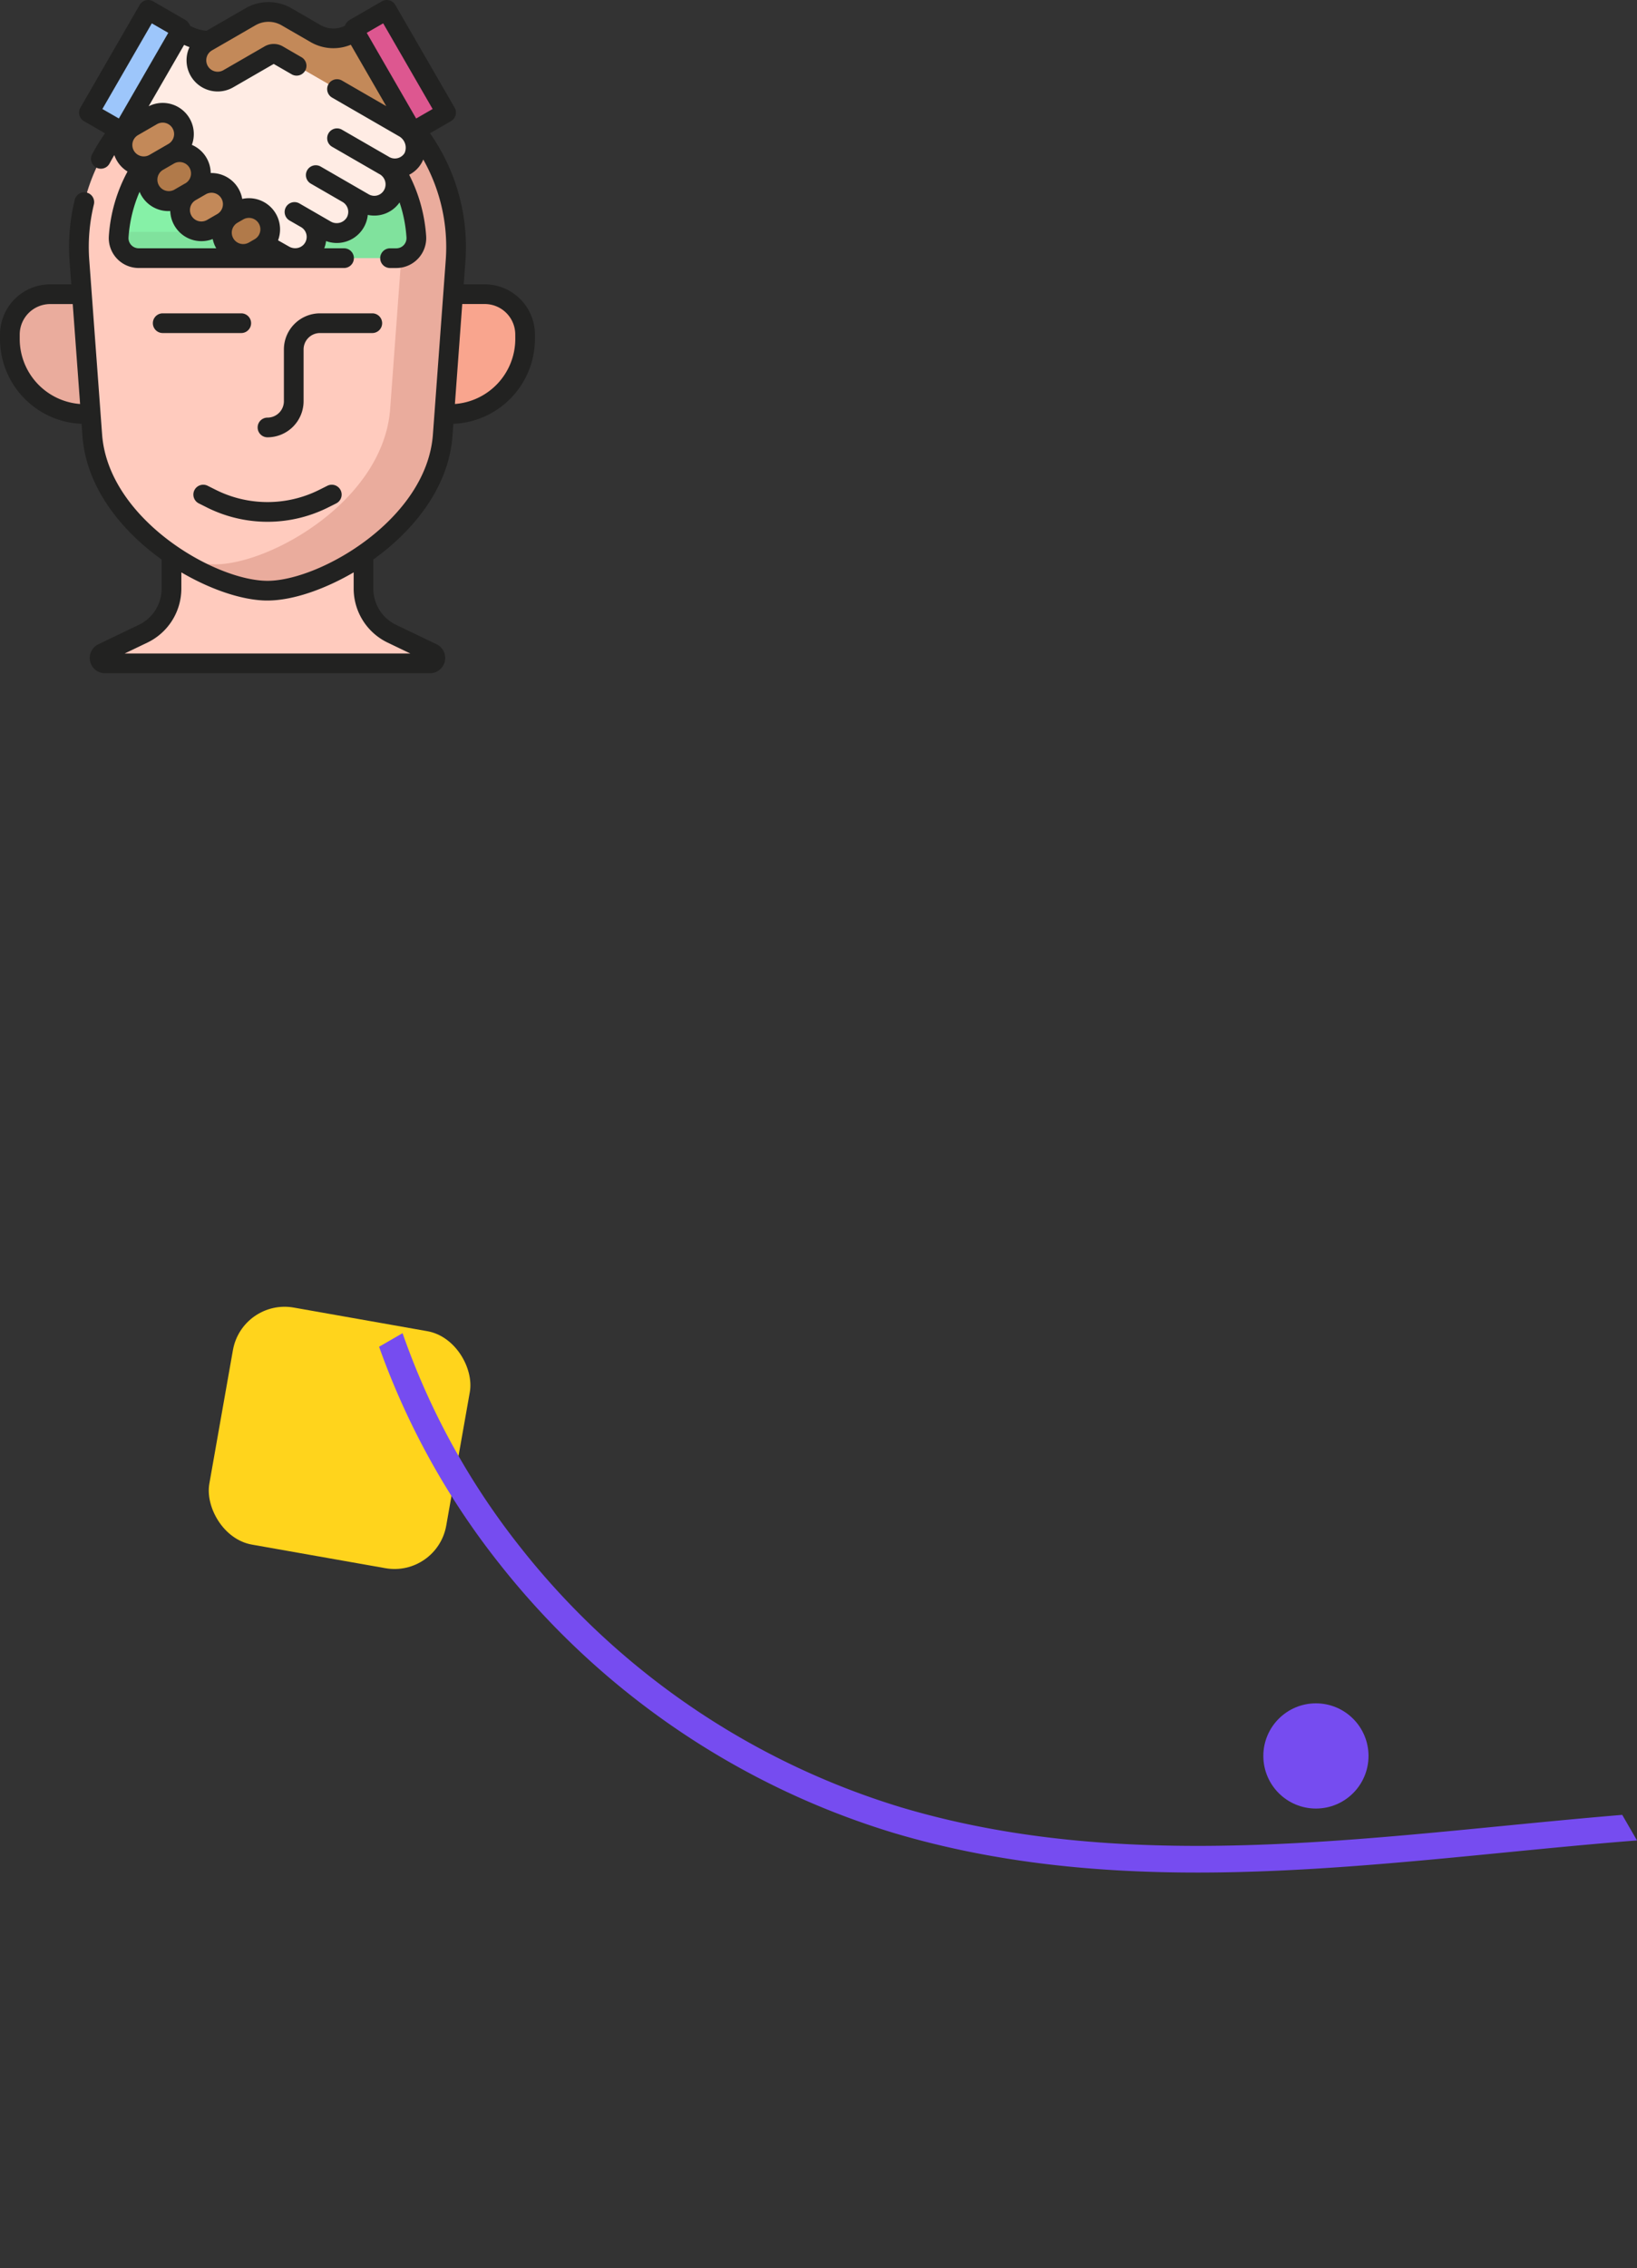 <svg xmlns="http://www.w3.org/2000/svg" width="249.424" height="345.432" viewBox="0 0 249.424 345.432">
  <rect x="0" y="0" width="249.424" height="345.432" fill="#333333" stroke="none"/>
  <g id="Grupo_95190" data-name="Grupo 95190" transform="translate(-286.484 -1476.555)">
    <g id="empatia" transform="translate(234.015 1476.556)">
      <path id="Trazado_121144" data-name="Trazado 121144" d="M391.4,241.982h-.889l1.344-18.25h4.828a6.147,6.147,0,0,1,6.147,6.147v.672A11.43,11.43,0,0,1,391.4,241.982Z" transform="translate(-270.349 -178.929)" fill="#f9a58e"/>
      <path id="Trazado_121145" data-name="Trazado 121145" d="M71.4,241.982h.89l-1.344-18.25H66.116a6.147,6.147,0,0,0-6.147,6.147v.672A11.43,11.43,0,0,0,71.4,241.982Z" transform="translate(-5.998 -178.929)" fill="#eaac9d"/>
      <path id="Trazado_121146" data-name="Trazado 121146" d="M168.465,426.878v-5.231c-5.129,3.509-10.794,5.518-14.631,5.518s-9.5-2.009-14.631-5.518v5.231a7.579,7.579,0,0,1-4.3,6.834l-6.184,2.967a.82.82,0,0,0,.355,1.56h49.522a.82.82,0,0,0,.355-1.56l-6.184-2.967A7.579,7.579,0,0,1,168.465,426.878Z" transform="translate(-60.607 -337.211)" fill="#ffcbbe"/>
      <path id="Trazado_121147" data-name="Trazado 121147" d="M169.909,75.347a28.73,28.73,0,1,0-57.3,0l1.953,26.525c1.03,13.985,18.271,23.676,26.7,23.676s25.669-9.691,26.7-23.676c0,0,1.953-26.525,1.953-26.525Z" transform="translate(-48.029 -35.595)" fill="#ffcbbe"/>
      <path id="Trazado_121148" data-name="Trazado 121148" d="M208.07,51.148a28.7,28.7,0,0,1,11.97,25.505l-1.953,26.525c-1.03,13.985-18.27,23.676-26.7,23.676a19.636,19.636,0,0,1-6.163-1.2c5.006,3.318,10.449,5.209,14.173,5.209,8.428,0,25.669-9.691,26.7-23.676l1.953-26.525a28.745,28.745,0,0,0-19.98-29.51Z" transform="translate(-106.171 -40.906)" fill="#eaac9d"/>
      <path id="Trazado_121149" data-name="Trazado 121149" d="M326.8,7.5l9.032,15.645-4.848,2.8a.3.3,0,0,1-.414-.111l-8.729-15.12a.3.3,0,0,1,.111-.414Z" transform="translate(-215.4 -5.999)" fill="#dd5790"/>
      <path id="Trazado_121150" data-name="Trazado 121150" d="M233.588,26.746,214.32,15.621a1.273,1.273,0,0,0-1.273,0l-6.279,3.624a3.242,3.242,0,1,1-3.242-5.616l6.62-3.822a5.483,5.483,0,0,1,5.484,0l4.444,2.566a5.4,5.4,0,0,0,5.4,0l.535-.308L234.63,27l-.363.21a3.251,3.251,0,0,0-.506-.36Z" transform="translate(-119.51 -7.256)" fill="#c38959"/>
      <path id="Trazado_121151" data-name="Trazado 121151" d="M150.549,93.46l2.882-1.664a3.242,3.242,0,0,0-3.242-5.616l-2.882,1.664a3.242,3.242,0,1,0,3.242,5.616Z" transform="translate(-74.549 -68.574)" fill="#c38959"/>
      <path id="Trazado_121152" data-name="Trazado 121152" d="M169.244,122.754l1.712-.989a3.242,3.242,0,0,0-3.242-5.616l-1.712.989a3.242,3.242,0,0,0,3.242,5.616Z" transform="translate(-89.5 -92.543)" fill="#b17a4a"/>
      <path id="Trazado_121153" data-name="Trazado 121153" d="M194.363,146.027l1.545-.892a3.242,3.242,0,1,0-3.242-5.616l-1.545.892a3.242,3.242,0,0,0,3.242,5.616Z" transform="translate(-109.589 -111.232)" fill="#c38959"/>
      <path id="Trazado_121154" data-name="Trazado 121154" d="M226.162,164.769l.877-.506a3.242,3.242,0,0,0-3.242-5.616l-.877.506a3.242,3.242,0,0,0,3.242,5.616Z" transform="translate(-135.02 -126.53)" fill="#b17a4a"/>
      <path id="Trazado_121155" data-name="Trazado 121155" d="M129.158,7.5l-9.032,15.645,4.848,2.8a.3.3,0,0,0,.414-.111l8.729-15.12a.3.3,0,0,0-.111-.414Z" transform="translate(-54.108 -5.999)" fill="#9dc6fb"/>
      <path id="Trazado_121156" data-name="Trazado 121156" d="M162.6,31.2a3.242,3.242,0,0,1-3.242-5.616l.275-.159a7.829,7.829,0,0,1-3.717-1.048l-.62-.357-8.62,14.931.521.3a3.237,3.237,0,0,1,.9-.772l2.819-1.628a3.3,3.3,0,0,1,4.523,1.2,3.242,3.242,0,0,1-1.218,4.374l-.669.386a3.242,3.242,0,0,1,3.242,5.616l.076-.044,1.545-.892a3.243,3.243,0,0,1,4.052,4.954,3.249,3.249,0,0,1,.77-.618l.877-.506a3.243,3.243,0,0,1,3.993,5.019l3,1.73a3.3,3.3,0,0,0,4.523-1.2,3.242,3.242,0,0,0-1.218-4.374l3.033,1.751a3.3,3.3,0,0,0,4.523-1.2,3.242,3.242,0,0,0-1.218-4.374l2.457,1.419a3.206,3.206,0,0,0,4.513-1.356l.005-.01a3.286,3.286,0,0,0-1.276-4.25l-.1-.057a3.242,3.242,0,0,0,4.429-1.187,3.5,3.5,0,0,0-1.36-4.529L170.148,27.575a1.273,1.273,0,0,0-1.273,0Z" transform="translate(-75.339 -19.209)" fill="#ffece4"/>
      <path id="Trazado_121157" data-name="Trazado 121157" d="M184.723,121.5a3.229,3.229,0,0,1-1.524-.434l.1.057a3.286,3.286,0,0,1,1.276,4.25l-.005.01a3.206,3.206,0,0,1-4.513,1.356l-2.457-1.419a3.242,3.242,0,0,1,1.218,4.374,3.3,3.3,0,0,1-4.523,1.2l-3.033-1.751a3.242,3.242,0,0,1,1.218,4.374,3.3,3.3,0,0,1-4.523,1.2l-3-1.73h0a3.239,3.239,0,0,1-.751.6l-.877.506a3.243,3.243,0,0,1-4.055-4.951,3.242,3.242,0,0,1-.768.615l-1.545.892a3.242,3.242,0,1,1-3.242-5.616l-.076.044-1.712.989a3.242,3.242,0,0,1-3.242-5.616l1.025-.592-1.527.881a3.227,3.227,0,0,1-1.869.425,22.339,22.339,0,0,0-3.578,10.747,3.053,3.053,0,0,0,3.046,3.254h39.255a3.053,3.053,0,0,0,3.046-3.254,22.326,22.326,0,0,0-3.367-10.418Z" transform="translate(-72.19 -95.865)" fill="#86f1a7"/>
      <path id="Trazado_121158" data-name="Trazado 121158" d="M188.095,136.722a22.335,22.335,0,0,0-3.368-10.418,3.228,3.228,0,0,1-1.524-.434l.1.057a3.286,3.286,0,0,1,1.276,4.25l-.005.01a3.206,3.206,0,0,1-4.513,1.356l-.09-.052q.074.609.115,1.226a3.053,3.053,0,0,1-3.041,3.254,3.365,3.365,0,0,1-2.156,0h-2.1a3.231,3.231,0,0,1-.306,2.355,3.3,3.3,0,0,1-4.523,1.2l-3-1.73h0a3.239,3.239,0,0,1-.751.6l-.877.506a3.242,3.242,0,0,1-4.861-2.933H142.809q-.037.374-.062.751a3.053,3.053,0,0,0,3.046,3.254h39.255A3.053,3.053,0,0,0,188.095,136.722Z" transform="translate(-72.194 -100.664)" fill="#80e29d"/>
      <g id="Grupo_93965" data-name="Grupo 93965" transform="translate(52.469 0)">
        <path id="Trazado_121159" data-name="Trazado 121159" d="M126.336,43.3h-3.212l.253-3.438a30.133,30.133,0,0,0-5.389-19.569l3.2-1.847a1.5,1.5,0,0,0,.55-2.052L112.7.751A1.5,1.5,0,0,0,110.653.2L105.805,3a1.79,1.79,0,0,0-.784.921,3.913,3.913,0,0,1-3.706-.1L96.871,1.251a7.006,7.006,0,0,0-6.986,0l-5.958,3.44a6.358,6.358,0,0,1-2.491-.762A1.79,1.79,0,0,0,80.649,3L75.8.2a1.5,1.5,0,0,0-2.052.55L64.717,16.4a1.5,1.5,0,0,0,.55,2.052l3.2,1.847a30.393,30.393,0,0,0-1.955,3.186,1.5,1.5,0,0,0,2.652,1.41q.344-.648.725-1.278A4.743,4.743,0,0,0,71.9,26.122a24.006,24.006,0,0,0-2.847,9.835A4.558,4.558,0,0,0,73.6,40.813h31.29a1.5,1.5,0,1,0,0-3h-3.017a4.678,4.678,0,0,0,.278-1.1,4.745,4.745,0,0,0,6.356-3.986,4.694,4.694,0,0,0,4.842-1.9,20.882,20.882,0,0,1,1.054,5.336,1.55,1.55,0,0,1-1.548,1.653H111.9a1.5,1.5,0,1,0,0,3h.956a4.558,4.558,0,0,0,4.545-4.856,24.028,24.028,0,0,0-2.588-9.345,4.554,4.554,0,0,0,2.148-2.325,27.146,27.146,0,0,1,3.422,15.355l-1.953,26.525c-.946,12.839-17.035,22.145-25.025,22.283S68.979,79.116,68.026,66.168c-.668-9.064-1.575-21.381-1.953-26.525a27.24,27.24,0,0,1,.7-8.5,1.5,1.5,0,0,0-2.917-.715,30.229,30.229,0,0,0-.781,9.432L63.33,43.3H60.118a7.658,7.658,0,0,0-7.649,7.649v.672A12.948,12.948,0,0,0,64.894,64.544l.136,1.844c.575,7.8,5.851,14.368,12.064,18.822v4.457a6.109,6.109,0,0,1-3.449,5.48l-6.184,2.967a2.322,2.322,0,0,0,1,4.416h49.522a2.322,2.322,0,0,0,1-4.416l-6.184-2.967a6.109,6.109,0,0,1-3.448-5.48V85.21c6.212-4.454,11.489-11.022,12.063-18.822l.136-1.844a12.948,12.948,0,0,0,12.425-12.922V50.95a7.657,7.657,0,0,0-7.649-7.649ZM110.854,3.554,118.385,16.6l-2.509,1.448L108.346,5ZM91.267,36.432l-.877.506A1.74,1.74,0,0,1,88.2,34.3c.284-.309.284-.28,1.331-.885a1.74,1.74,0,1,1,1.74,3.014Zm-4.889-4.887a1.73,1.73,0,0,1-.811,1.057l-1.545.892a1.74,1.74,0,1,1-1.74-3.014l1.545-.892a1.739,1.739,0,0,1,2.551,1.957ZM80.7,27.922l-1.712.989A1.74,1.74,0,0,1,77.251,25.9l1.714-.989a1.74,1.74,0,1,1,1.74,3.014Zm-2.573-6-2.883,1.664a1.74,1.74,0,0,1-1.74-3.014l2.882-1.664a1.74,1.74,0,0,1,1.74,3.014ZM75.6,3.554,78.109,5l-7.53,13.043L68.069,16.6Zm-3.548,32.6a20.99,20.99,0,0,1,1.684-6.946,4.745,4.745,0,0,0,4.676,2.93,4.749,4.749,0,0,0,6.466,4.266,4.733,4.733,0,0,0,.534,1.4c.012.02.569.006-11.813.006A1.55,1.55,0,0,1,72.051,36.157Zm38.984-7.306a1.7,1.7,0,0,1-2.419.727l-2.454-1.417,0,0-4.833-2.791a1.5,1.5,0,1,0-1.5,2.6l4.833,2.791a1.748,1.748,0,0,1,.654,2.348,1.8,1.8,0,0,1-2.457.63l-4.77-2.754a1.5,1.5,0,1,0-1.5,2.6l1.74,1a1.721,1.721,0,0,1-.389,3.151,1.859,1.859,0,0,1-1.418-.176L94.837,36.6a4.747,4.747,0,0,0-5.462-6.307,4.751,4.751,0,0,0-4.8-3.94,4.744,4.744,0,0,0-2.872-4.291,4.742,4.742,0,0,0-6.583-5.881l5.4-9.346q.4.189.821.339a4.743,4.743,0,0,0,6.667,6.12l6.165-3.558,2.739,1.581a1.5,1.5,0,1,0,1.5-2.6L95.56,7.064a2.783,2.783,0,0,0-2.774,0l-6.279,3.624a1.74,1.74,0,1,1-1.74-3.014l6.62-3.822a3.994,3.994,0,0,1,3.982,0l4.444,2.566a6.927,6.927,0,0,0,6.109.393l5.4,9.353-6.753-3.9a1.5,1.5,0,1,0-1.5,2.6l10.26,5.924a2,2,0,0,1,.787,2.516,1.739,1.739,0,0,1-2.352.6h0c-.679-.4,2.574,1.486-7.192-4.152a1.5,1.5,0,1,0-1.5,2.6l7.184,4.148.007,0,.1.057a1.783,1.783,0,0,1,.679,2.288ZM55.473,51.623V50.95a4.651,4.651,0,0,1,4.645-4.645h3.433l1.121,15.22A9.942,9.942,0,0,1,55.473,51.623Zm50.884,35.542v2.5a9.128,9.128,0,0,0,5.153,8.188l3.483,1.671H71.462l3.483-1.671A9.128,9.128,0,0,0,80.1,89.668v-2.5c4.488,2.629,9.24,4.226,12.906,4.289C97.415,91.51,102.565,89.386,106.357,87.165Zm24.625-35.542a9.942,9.942,0,0,1-9.2,9.9L122.9,46.3h3.433a4.651,4.651,0,0,1,4.645,4.645Z" transform="translate(-52.469 0)" fill="#222221"/>
        <path id="Trazado_121160" data-name="Trazado 121160" d="M182.234,238.29H170.266a1.5,1.5,0,1,0,0,3h11.968a1.5,1.5,0,1,0,0-3Z" transform="translate(-145.475 -190.571)" fill="#222221"/>
        <path id="Trazado_121161" data-name="Trazado 121161" d="M255.5,251.67v-7.88a2.5,2.5,0,0,1,2.5-2.5h7.969a1.5,1.5,0,1,0,0-3H258a5.508,5.508,0,0,0-5.5,5.5v7.88a2.5,2.5,0,0,1-2.5,2.5,1.5,1.5,0,0,0,0,3A5.508,5.508,0,0,0,255.5,251.67Z" transform="translate(-209.244 -190.571)" fill="#222221"/>
        <path id="Trazado_121162" data-name="Trazado 121162" d="M201.769,368.789a1.5,1.5,0,1,0-1.346,2.685l1.257.63a20.632,20.632,0,0,0,18.42,0l1.257-.63a1.5,1.5,0,1,0-1.346-2.685l-1.257.63a17.615,17.615,0,0,1-15.726,0Z" transform="translate(-170.131 -294.81)" fill="#222221"/>
      </g>
    </g>
    <g id="Grupo_95189" data-name="Grupo 95189" transform="translate(0 -1946.248)">
      <rect id="Rectángulo_34099" data-name="Rectángulo 34099" width="36.647" height="36.647" rx="8" transform="matrix(0.985, 0.174, -0.174, 0.985, 323.364, 3620.547)" fill="#ffd41c"/>
      <circle id="Elipse_5081" data-name="Elipse 5081" cx="8.012" cy="8.012" r="8.012" transform="translate(478.975 3682.211)" fill="#764cf0"/>
      <path id="Trazado_114565" data-name="Trazado 114565" d="M662.568-58.417c-5.557-2.619-11.14-5.157-16.69-7.675C618.1-78.694,589.386-91.729,568-114.334a117.188,117.188,0,0,1-30.469-63.449,111.446,111.446,0,0,1,.778-37.081h-4.135a115.525,115.525,0,0,0-.663,37.657,121.313,121.313,0,0,0,31.538,65.662C586.984-88.365,616.072-75.161,644.2-62.4c6.112,2.775,12.263,5.563,18.368,8.48Z" transform="translate(-10.934 4081.07) rotate(-30)" fill="#764cf0"/>
    </g>
  </g>
</svg>
